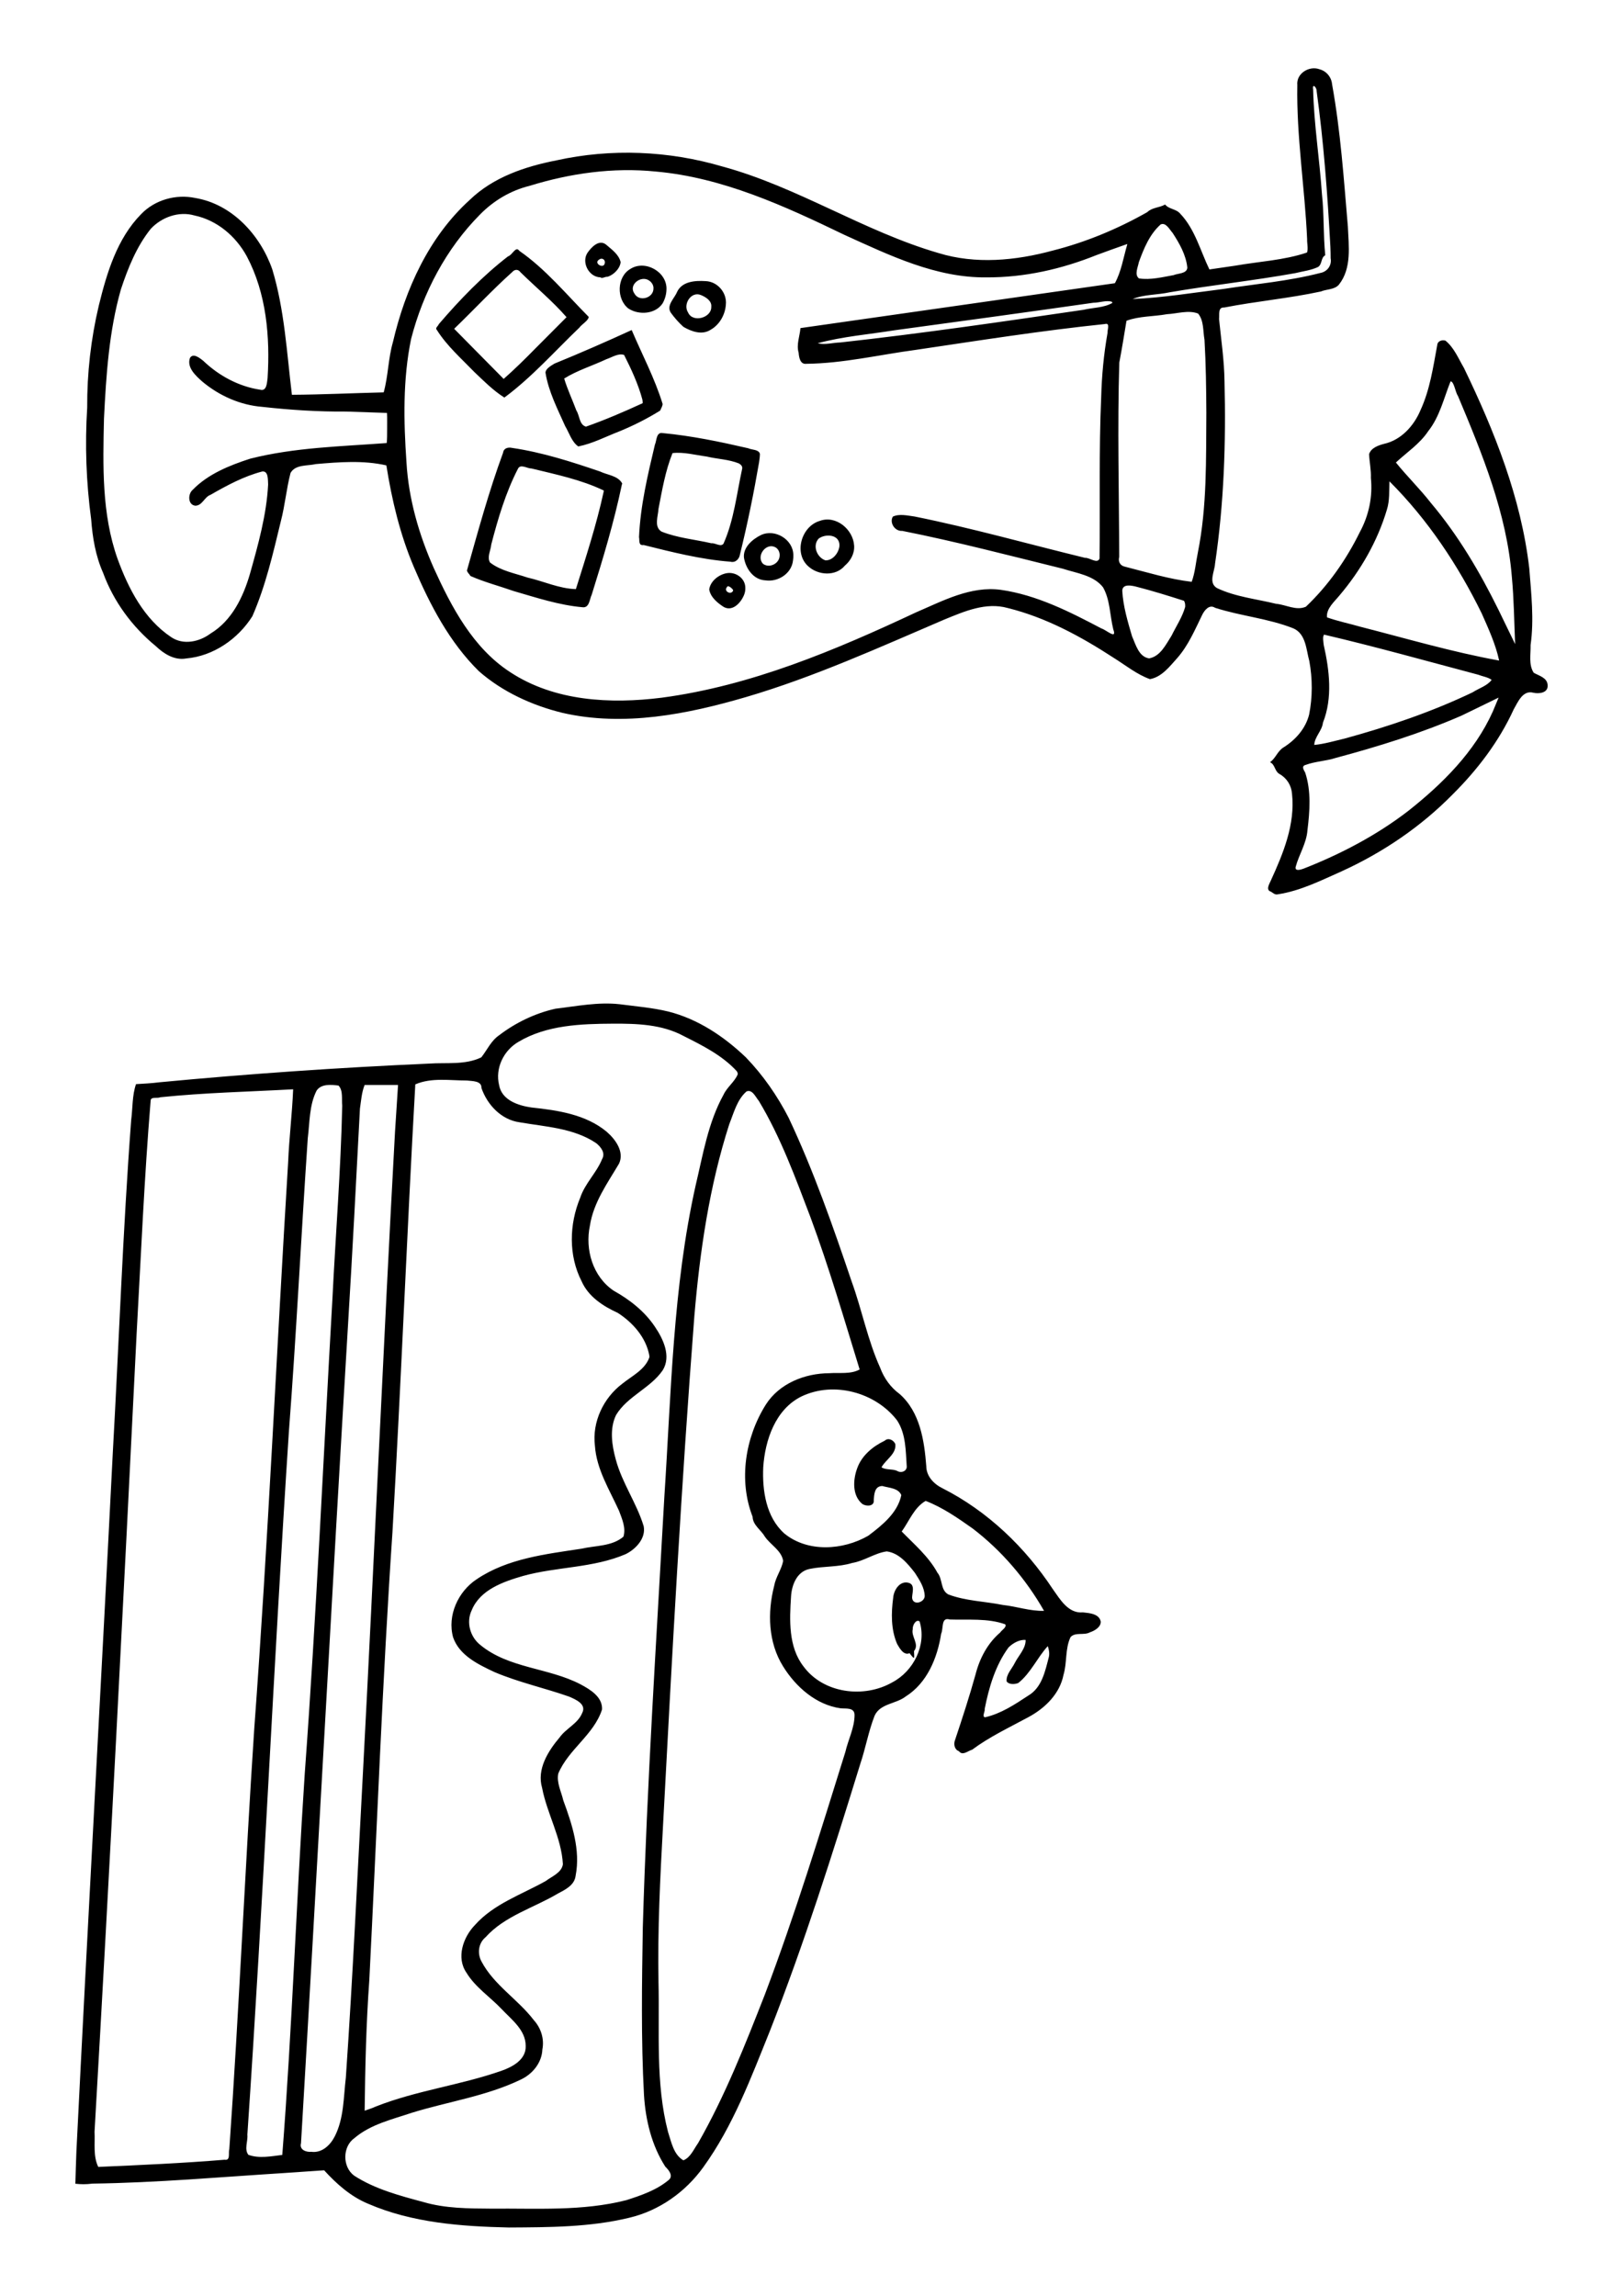 <?xml version="1.0" encoding="UTF-8" standalone="no"?>
<!-- Created with Inkscape (http://www.inkscape.org/) -->

<svg
   xmlns:dc="http://purl.org/dc/elements/1.1/"
   xmlns:cc="http://creativecommons.org/ns#"
   xmlns:rdf="http://www.w3.org/1999/02/22-rdf-syntax-ns#"
   xmlns:svg="http://www.w3.org/2000/svg"
   xmlns="http://www.w3.org/2000/svg"
   xmlns:sodipodi="http://sodipodi.sourceforge.net/DTD/sodipodi-0.dtd"
   xmlns:inkscape="http://www.inkscape.org/namespaces/inkscape"
   width="210mm"
   height="297mm"
   viewBox="0 0 210 297"
   version="1.1"
   id="svg2143"
   inkscape:version="0.92.4 (5da689c313, 2019-01-14)"
   sodipodi:docname="juice_and_cake.svg">
  <title
     id="title2748">Juice and Cake</title>
  <defs
     id="defs2137" />
  <sodipodi:namedview
     id="base"
     pagecolor="#ffffff"
     bordercolor="#666666"
     borderopacity="1.0"
     inkscape:pageopacity="0.0"
     inkscape:pageshadow="2"
     inkscape:zoom="0.98994949"
     inkscape:cx="-119.1577"
     inkscape:cy="458.66486"
     inkscape:document-units="mm"
     inkscape:current-layer="layer1"
     showgrid="false"
     inkscape:window-width="3840"
     inkscape:window-height="2004"
     inkscape:window-x="-16"
     inkscape:window-y="-16"
     inkscape:window-maximized="1" />
  <g
     inkscape:label="Layer 1"
     inkscape:groupmode="layer"
     id="layer1">
    <path
       inkscape:connector-curvature="0"
       id="path2739"
       d="m 200.249,88.607 c -0.072,-0.957 -1.128,-1.182 -1.802,-1.576 -0.68,-1.043 -0.376,-2.404 -0.403,-3.591 0.463,-3.288 0.083,-6.622 -0.171,-9.911 -1.054,-9.107 -4.493,-17.738 -8.456,-25.933 -0.713,-1.214 -1.277,-2.632 -2.395,-3.532 -0.453,-0.117 -1.021,0.034 -1.063,0.606 -0.526,2.834 -0.935,5.725 -2.154,8.375 -0.831,2.006 -2.492,3.877 -4.709,4.371 -0.751,0.195 -1.71,0.529 -1.95,1.344 0.049,1.025 0.275,2.035 0.234,3.077 0.246,2.431 -0.264,4.84 -1.425,6.988 -1.761,3.58 -4.091,6.916 -6.983,9.661 -1.254,0.558 -2.586,-0.267 -3.866,-0.376 -2.552,-0.625 -5.247,-0.894 -7.638,-2.031 -1.161,-0.69 -0.308,-2.12 -0.255,-3.147 1.164,-7.802 1.423,-15.723 1.226,-23.602 -0.033,-2.707 -0.435,-5.389 -0.706,-8.07 0.071,-0.548 -0.17,-1.537 0.654,-1.475 4.152,-0.812 8.386,-1.183 12.522,-2.076 0.759,-0.318 1.753,-0.218 2.328,-0.879 1.688,-2.117 1.272,-5.008 1.164,-7.52 -0.524,-6.144 -0.942,-12.318 -2.04,-18.392 -0.081,-0.936 -0.732,-1.726 -1.643,-1.962 -1.327,-0.484 -3.007,0.553 -2.857,2.039 -0.122,6.667 0.971,13.291 1.269,19.936 -0.026,0.563 0.167,1.225 -0.018,1.739 -2.982,1.005 -6.171,1.15 -9.258,1.695 -1.123,0.164 -2.246,0.328 -3.369,0.492 -1.173,-2.423 -1.868,-5.213 -3.768,-7.206 -0.524,-0.641 -1.464,-0.568 -1.962,-1.193 -0.724,0.422 -1.67,0.361 -2.312,0.988 -3.849,2.182 -7.965,3.893 -12.259,4.978 -4.788,1.297 -9.944,1.792 -14.749,0.313 -9.684,-2.814 -18.23,-8.558 -27.978,-11.202 -6.942,-2.041 -14.382,-2.356 -21.454,-0.79 -4.056,0.792 -8.169,2.171 -11.204,5.098 -5.295,4.793 -8.355,11.55 -9.956,18.408 -0.617,2.128 -0.609,4.385 -1.197,6.508 -3.958,0.092 -7.918,0.29 -11.875,0.312 -0.663,-5.424 -0.948,-10.96 -2.537,-16.218 -1.542,-4.428 -5.187,-8.441 -9.966,-9.24 -2.507,-0.527 -5.227,0.233 -7.012,2.093 -3.115,3.173 -4.434,7.601 -5.468,11.811 -1.027,4.328 -1.529,8.768 -1.506,13.217 -0.303,4.82 -0.131,9.665 0.515,14.449 0.175,2.372 0.571,4.739 1.544,6.925 1.359,3.712 3.768,6.978 6.818,9.48 1.051,1.001 2.432,1.874 3.949,1.592 3.502,-0.308 6.697,-2.523 8.546,-5.461 1.717,-3.923 2.676,-8.129 3.682,-12.278 0.538,-2.058 0.721,-4.197 1.254,-6.248 0.623,-1.137 2.193,-0.898 3.268,-1.157 3.03,-0.259 6.142,-0.513 9.135,0.171 0.714,4.51 1.78,8.98 3.576,13.19 2.07,4.86 4.59,9.687 8.39,13.429 3.057,2.68 6.876,4.425 10.805,5.39 7.925,1.825 16.139,0.191 23.8,-2.051 8.826,-2.597 17.213,-6.416 25.652,-10.028 2.588,-1.055 5.354,-2.267 8.169,-1.481 4.953,1.222 9.513,3.705 13.757,6.472 1.515,0.948 2.957,2.124 4.648,2.729 1.528,-0.268 2.554,-1.64 3.537,-2.729 1.44,-1.643 2.286,-3.664 3.234,-5.6 0.293,-0.594 0.921,-1.384 1.658,-0.899 3.34,1.078 6.898,1.37 10.16,2.674 1.607,0.734 1.627,2.75 2.035,4.222 0.418,2.276 0.426,4.662 -0.029,6.928 -0.466,1.82 -1.762,3.272 -3.325,4.246 -0.771,0.477 -1.012,1.417 -1.736,1.908 0.665,0.274 0.588,1.158 1.223,1.52 0.946,0.522 1.548,1.479 1.627,2.566 0.428,3.931 -1.135,7.714 -2.737,11.214 -0.182,0.422 -0.713,1.244 0.02,1.448 0.251,0.164 0.521,0.44 0.903,0.337 2.911,-0.443 5.589,-1.801 8.257,-2.983 5.32,-2.429 10.232,-5.757 14.337,-9.934 3.22,-3.2 6.013,-6.867 7.906,-11.01 0.533,-0.922 1.162,-2.503 2.515,-2.154 0.701,0.17 1.895,0.057 1.876,-0.889 -0.015,-0.037 0.004,-0.075 0,-0.112 z m -6.346,-9.688 c -2.418,-4.91 -5.218,-9.657 -8.756,-13.852 -1.419,-1.823 -3.085,-3.44 -4.532,-5.235 1.42,-1.323 3.085,-2.404 4.177,-4.047 1.496,-1.879 2.023,-4.276 2.895,-6.446 0.456,-9.3e-4 0.608,1.391 0.955,1.879 3.155,7.509 6.317,15.199 6.975,23.4 0.274,2.893 0.298,5.803 0.426,8.709 -0.713,-1.47 -1.427,-2.94 -2.14,-4.41 z m 0.022,6.526 c -6.039,-1.097 -11.942,-2.841 -17.885,-4.359 -1.439,-0.419 -2.949,-0.72 -4.341,-1.22 -0.116,-1.14 0.961,-2.023 1.624,-2.844 2.741,-3.234 4.914,-7.011 6.125,-11.083 0.379,-1.189 0.28,-2.445 0.334,-3.67 4.945,4.937 8.878,10.842 11.944,17.1 0.871,1.97 1.794,3.978 2.246,6.078 z m -0.769,6.599 c -2.349,5.233 -6.544,9.391 -10.995,12.902 -4.081,3.131 -8.691,5.546 -13.475,7.421 -0.322,0.122 -1.184,0.409 -1.038,-0.229 0.432,-1.6 1.398,-3.038 1.523,-4.73 0.302,-2.463 0.5,-5.066 -0.291,-7.458 -0.189,-0.354 -0.537,-0.846 0.066,-1.001 1.244,-0.456 2.624,-0.488 3.897,-0.903 5.529,-1.483 11.026,-3.184 16.279,-5.474 1.599,-0.767 3.187,-1.559 4.785,-2.326 -0.25,0.599 -0.501,1.198 -0.751,1.797 z m -0.151,-4.091 c -0.584,0.786 -1.656,1.081 -2.465,1.612 -5.298,2.534 -10.888,4.426 -16.549,5.978 -1.296,0.301 -2.655,0.711 -3.94,0.827 0.046,-1.063 1.003,-1.812 1.124,-2.876 1.278,-3.227 0.837,-6.8 0.094,-10.095 -0.025,-0.413 -0.168,-0.957 0.047,-1.301 6.685,1.566 13.298,3.422 19.933,5.183 0.57,0.225 1.286,0.317 1.756,0.673 z M 172.172,33.417 c 0.171,0.918 -0.44,1.743 -1.354,1.9 -4.083,1.056 -8.31,1.412 -12.469,2.059 -3.925,0.49 -7.855,1.138 -11.798,1.309 1.493,-0.611 3.189,-0.52 4.759,-0.865 5.411,-0.929 10.878,-1.514 16.279,-2.484 0.985,-0.246 2.038,-0.359 2.96,-0.8 0.558,-0.374 0.335,-1.208 0.926,-1.513 -0.268,-2.62 -0.136,-5.267 -0.428,-7.89 -0.304,-4.526 -1.033,-9.031 -1.143,-13.561 -0.135,-0.864 0.471,-0.283 0.454,0.202 0.918,6.664 1.412,13.393 1.777,20.106 0.021,0.512 0.036,1.025 0.036,1.538 z m -16.083,20.002 c -0.046,6.025 0.094,12.108 -1.094,18.039 -0.262,1.261 -0.366,2.655 -0.805,3.809 -2.924,-0.341 -5.772,-1.235 -8.626,-1.955 -0.628,-0.123 -0.914,-0.656 -0.751,-1.271 -0.016,-8.369 -0.242,-16.79 0.012,-25.129 0.342,-1.798 0.633,-3.614 0.932,-5.415 1.644,-0.615 3.503,-0.536 5.241,-0.851 1.325,-0.064 2.765,-0.571 4.027,-0.08 0.763,0.934 0.615,2.25 0.824,3.381 0.183,3.154 0.225,6.314 0.24,9.472 z m -2.462,-18.792 c -0.057,0.8 -1.201,0.717 -1.769,0.964 -1.467,0.262 -2.996,0.657 -4.489,0.427 -0.622,-0.485 -0.125,-1.468 -0.012,-2.102 0.634,-1.756 1.393,-3.61 2.814,-4.876 0.684,-0.322 1.162,0.669 1.539,1.071 0.888,1.36 1.758,2.878 1.917,4.515 z m -0.28,43.898 c -0.366,1.298 -1.158,2.482 -1.756,3.702 -0.727,1.138 -1.443,2.683 -2.905,2.947 -1.348,-0.198 -1.74,-1.809 -2.212,-2.859 -0.562,-1.919 -1.153,-3.88 -1.264,-5.884 0.017,-0.962 1.26,-0.675 1.847,-0.524 2.047,0.524 4.117,1.167 6.129,1.813 0.166,0.232 0.178,0.531 0.16,0.805 z m -7.521,-46.8 c -0.475,1.634 -0.75,3.419 -1.572,4.914 -13.561,1.936 -27.123,3.871 -40.684,5.806 -0.085,1.062 -0.55,2.12 -0.234,3.197 0.046,0.593 0.198,1.526 0.999,1.422 4.774,-0.052 9.455,-1.175 14.171,-1.803 8.135,-1.205 16.27,-2.49 24.446,-3.34 0.736,-0.217 0.305,0.773 0.348,1.171 -0.484,2.72 -0.742,5.488 -0.817,8.259 -0.309,6.965 -0.124,13.947 -0.215,20.909 -0.286,0.739 -1.299,-0.145 -1.873,-0.092 -7.346,-1.787 -14.632,-3.852 -22.045,-5.346 -0.913,-0.119 -1.992,-0.39 -2.827,0.014 -0.466,0.793 0.269,1.921 1.205,1.84 6.987,1.387 13.887,3.196 20.8,4.9 1.771,0.58 3.955,0.829 5.191,2.397 0.929,1.631 0.881,3.645 1.329,5.449 0.521,1.399 -0.93,0.05 -1.535,-0.12 -4.109,-2.165 -8.373,-4.335 -13.023,-4.997 -3.892,-0.524 -7.506,1.431 -10.964,2.914 C 108.044,84.131 97.19,88.715 85.635,90.257 78.991,91.096 71.737,90.73 65.99,86.938 61.191,83.811 58.43,78.557 56.125,73.487 54.211,69.165 52.867,64.555 52.594,59.817 52.228,54.508 52.111,49.093 53.191,43.852 c 1.547,-6.004 4.541,-11.692 8.924,-16.106 1.754,-1.788 3.959,-3.102 6.398,-3.702 5.263,-1.627 10.816,-2.412 16.321,-1.854 8.655,0.762 16.684,4.459 24.42,8.192 5.829,2.641 11.874,5.593 18.428,5.499 4.871,0.021 9.684,-1.068 14.189,-2.88 1.327,-0.486 2.654,-0.972 3.988,-1.436 l -0.028,0.14 z m -1.893,7.462 c -1.091,0.636 -2.503,0.601 -3.728,0.891 -10.474,1.535 -20.961,3.066 -31.481,4.227 -0.953,0.022 -2.029,0.348 -2.913,0.097 3.24,-0.875 6.619,-1.142 9.926,-1.674 8.577,-1.166 17.155,-2.337 25.723,-3.561 0.779,0.003 1.715,-0.363 2.406,-0.123 0.028,0.044 0.057,0.091 0.067,0.142 z m -1.516,170.559 c -0.215,-0.983 -1.478,-1.074 -2.301,-1.159 -1.884,0.177 -2.952,-1.685 -3.887,-2.998 -3.581,-5.427 -8.444,-10.095 -14.266,-13.05 -1.127,-0.543 -2.105,-1.561 -2.112,-2.869 -0.255,-3.305 -0.809,-6.999 -3.443,-9.329 -1.175,-0.859 -2.023,-2.048 -2.529,-3.409 -1.609,-3.564 -2.342,-7.436 -3.669,-11.104 -2.428,-7.177 -4.931,-14.357 -8.164,-21.217 -1.463,-2.848 -3.315,-5.522 -5.541,-7.826 -2.831,-2.704 -6.189,-4.955 -10.022,-5.924 -2.071,-0.502 -4.203,-0.669 -6.311,-0.948 -2.788,-0.309 -5.554,0.255 -8.308,0.582 -2.634,0.59 -5.146,1.802 -7.289,3.438 -1.047,0.716 -1.54,1.899 -2.301,2.854 -2.088,1.013 -4.51,0.647 -6.764,0.807 -11.647,0.515 -23.284,1.314 -34.891,2.418 -1.002,0.13 -2.011,0.178 -3.019,0.239 -0.505,1.427 -0.426,3.122 -0.627,4.653 -1.081,14.359 -1.579,28.755 -2.383,43.132 -1.521,30.078 -3.21,60.148 -4.702,90.227 -0.062,1.413 -0.092,2.826 -0.137,4.239 0.73,0.078 1.353,0.091 2.198,-0.015 8.335,-0.116 16.644,-0.856 24.96,-1.38 1.676,-0.115 3.353,-0.23 5.029,-0.344 1.618,1.77 3.448,3.4 5.69,4.326 5.716,2.474 12.055,2.935 18.211,3.074 5.209,-0.031 10.499,-0.027 15.59,-1.263 3.864,-0.912 7.264,-3.326 9.569,-6.536 3.853,-5.33 6.167,-11.558 8.611,-17.61 4.443,-11.312 8.112,-22.909 11.688,-34.519 0.698,-2.054 1.08,-4.272 1.861,-6.264 0.721,-1.616 2.768,-1.518 4.026,-2.502 2.781,-1.746 4.105,-4.995 4.592,-8.119 0.318,-0.679 -0.039,-2.194 1.11,-1.841 2.389,0.082 4.886,-0.194 7.174,0.619 0.255,0.374 -0.47,0.761 -0.641,1.06 -1.65,1.407 -2.677,3.38 -3.203,5.461 -0.791,2.844 -1.706,5.65 -2.641,8.44 -0.209,0.538 -0.089,1.243 0.502,1.457 0.467,0.639 1.177,-0.056 1.711,-0.195 2.246,-1.672 4.804,-2.87 7.265,-4.203 2.146,-1.148 4.071,-3.01 4.554,-5.482 0.477,-1.6 0.189,-3.363 0.911,-4.881 0.633,-0.685 1.738,-0.182 2.517,-0.622 0.622,-0.2 1.452,-0.705 1.386,-1.42 z m -6.698,4.575 c -0.484,1.859 -0.898,4.008 -2.701,5.052 -1.725,1.138 -3.518,2.323 -5.554,2.784 -0.456,-0.051 0.027,-0.789 -0.056,-1.073 0.54,-2.789 1.398,-5.667 3.09,-7.966 0.561,-0.551 1.421,-1.044 2.207,-0.962 0.027,1.111 -0.922,2.021 -1.402,2.973 -0.367,0.762 -1.156,1.498 -1.053,2.395 0.322,0.431 1.063,0.38 1.509,0.198 1.62,-1.293 2.444,-3.272 3.813,-4.769 0.15,0.422 0.238,0.926 0.147,1.368 z m -0.633,-5.933 c -1.78,0.06 -3.541,-0.571 -5.317,-0.758 -2.353,-0.475 -4.811,-0.51 -7.065,-1.363 -1.042,-0.56 -0.708,-1.976 -1.409,-2.81 -1.141,-2.092 -2.982,-3.653 -4.625,-5.333 0.968,-1.334 1.61,-3.112 3.1,-3.958 2.195,0.844 4.173,2.222 6.082,3.572 3.749,2.859 6.906,6.568 9.234,10.649 z m -15.437,-1.901 c -0.05,0.843 -1.524,1.258 -1.633,0.221 -0.003,-0.602 0.416,-1.676 -0.403,-1.932 -1.155,-0.354 -1.961,0.895 -2.042,1.903 -0.269,1.986 -0.301,4.133 0.511,6.001 0.319,0.546 0.839,1.514 1.606,1.187 0.734,0.979 0.604,0.645 0.577,-0.275 0.731,-0.887 -0.398,-1.868 -0.166,-2.819 -0.051,-0.481 0.404,-1.344 0.884,-1.021 0.942,3.032 -0.772,6.441 -3.525,7.884 -3.662,2.102 -8.909,1.452 -11.491,-2.053 -1.972,-2.537 -1.811,-6.003 -1.615,-9.041 0.086,-1.507 0.769,-3.269 2.431,-3.579 1.808,-0.375 3.696,-0.213 5.479,-0.768 1.571,-0.257 2.904,-1.276 4.471,-1.496 1.594,0.202 2.729,1.595 3.656,2.79 0.579,0.902 1.239,1.891 1.259,2.998 z m -2.325,-16.721 c -0.036,0.609 -0.784,0.837 -1.254,0.512 -0.643,-0.28 -1.445,-0.079 -2.011,-0.46 0.544,-1.01 1.956,-1.727 1.783,-3.02 -0.238,-0.501 -0.887,-0.859 -1.376,-0.417 -1.558,0.751 -2.996,1.937 -3.575,3.622 -0.522,1.452 -0.631,3.445 0.654,4.533 0.469,0.365 1.607,0.38 1.509,-0.458 0.054,-0.75 0.091,-1.831 1.113,-1.838 0.821,0.246 2.087,0.251 2.453,1.183 -0.48,2.308 -2.481,3.896 -4.272,5.248 -3.263,1.885 -7.835,2.193 -10.861,-0.287 -2.369,-2.115 -2.867,-5.559 -2.732,-8.575 0.235,-3.505 1.567,-7.479 4.931,-9.147 4.185,-2.016 9.603,-0.542 12.392,3.097 1.159,1.775 1.107,3.981 1.247,6.007 z m -6.094,-12.603 c -1.164,0.65 -2.627,0.384 -3.925,0.483 -3.166,0.013 -6.481,1.323 -8.226,4.079 -2.657,4.244 -3.538,9.758 -1.701,14.492 0.028,1.084 1.1,1.711 1.597,2.585 0.735,1.063 2.146,1.777 2.359,3.132 -0.213,1.121 -0.966,2.079 -1.164,3.221 -0.885,3.447 -0.784,7.316 1.147,10.408 1.642,2.66 4.292,5.009 7.486,5.439 0.672,0.058 1.754,-0.133 1.768,0.851 -4.7e-4,1.66 -0.825,3.201 -1.194,4.801 -3.282,10.519 -6.513,21.068 -10.415,31.377 -2.564,6.541 -5.152,13.12 -8.645,19.231 -0.558,0.779 -0.972,1.847 -1.894,2.21 -1.277,-0.739 -1.556,-2.37 -1.986,-3.667 -1.641,-6.324 -1.077,-12.913 -1.234,-19.382 -0.125,-6.754 0.213,-13.501 0.585,-20.242 1.166,-21.989 2.36,-43.978 4.056,-65.933 0.71,-8.383 1.94,-16.806 4.52,-24.825 0.586,-1.463 1.001,-3.159 2.23,-4.229 0.753,-0.316 1.184,0.757 1.583,1.212 2.842,4.722 4.737,9.938 6.69,15.063 2.398,6.469 4.333,13.102 6.364,19.697 z M 110.515,70.581 c -0.127,-2.095 -2.35,-3.963 -4.439,-3.196 -2.378,0.692 -3.41,4.172 -1.492,5.879 1.283,1.175 3.551,1.324 4.732,-0.089 0.753,-0.64 1.273,-1.585 1.199,-2.594 z m -1.898,0.006 c -0.061,0.915 -0.877,1.966 -1.838,1.898 -1.093,-0.389 -1.688,-1.919 -0.846,-2.813 0.898,-0.666 2.728,-0.539 2.684,0.915 z m -5.967,1.234 c -0.001,-2.035 -2.39,-3.465 -4.205,-2.596 -1.091,0.538 -2.319,1.584 -2.185,2.921 0.235,1.405 1.218,2.851 2.761,2.931 1.641,0.251 3.42,-0.874 3.587,-2.594 0.035,-0.218 0.05,-0.44 0.041,-0.662 z m -1.773,0.08 c -0.041,1.047 -1.395,1.669 -2.185,1.008 -0.869,-1.024 0.432,-2.744 1.635,-2.11 0.385,0.213 0.59,0.671 0.55,1.102 z M 98.324,58.717 c -0.145,-0.595 -1.047,-0.499 -1.509,-0.727 -3.657,-0.844 -7.352,-1.614 -11.092,-1.966 -0.824,-0.142 -0.747,0.993 -0.984,1.498 -0.934,3.931 -1.879,7.907 -2.056,11.956 0.093,0.466 -0.103,1.135 0.603,1.031 3.688,0.919 7.407,1.867 11.212,2.156 0.668,0.173 1.159,-0.344 1.251,-0.961 0.967,-3.925 1.779,-7.894 2.464,-11.878 0.051,-0.368 0.111,-0.737 0.111,-1.11 z m -1.886,17.334 c 0.005,-1.249 -1.26,-2.119 -2.439,-1.895 -1.024,0.192 -2.084,1.029 -2.234,2.096 0.164,1.013 1.082,1.758 1.903,2.283 1.168,0.613 2.225,-0.609 2.617,-1.599 0.108,-0.281 0.165,-0.584 0.152,-0.885 z M 96.03,60.637 c -0.71,3.243 -1.056,6.626 -2.407,9.676 -0.332,0.522 -1.09,-0.108 -1.574,-0.032 -2.14,-0.496 -4.39,-0.686 -6.442,-1.505 -1.028,-0.611 -0.449,-2.008 -0.404,-2.953 0.468,-2.42 0.886,-4.905 1.814,-7.208 1.446,-0.168 2.954,0.252 4.416,0.445 1.38,0.332 2.868,0.359 4.178,0.896 0.248,0.149 0.48,0.358 0.419,0.682 z m -0.575,78.344 c -0.412,0.986 -1.38,1.652 -1.836,2.635 -1.998,3.606 -2.662,7.749 -3.605,11.714 -2.955,13.211 -3.164,26.807 -4.051,40.259 -1.032,18.578 -2.251,37.15 -2.79,55.75 -0.118,7.222 -0.236,14.457 0.152,21.672 0.197,3.242 0.991,6.532 2.762,9.286 0.452,0.437 1.078,1.196 0.429,1.724 -1.56,1.307 -3.559,1.99 -5.474,2.604 -5.688,1.455 -11.612,1.043 -17.429,1.099 -2.967,-0.022 -5.962,-0.014 -8.83,-0.854 -3.075,-0.828 -6.253,-1.664 -8.956,-3.412 -1.549,-1.137 -1.523,-3.787 0.051,-4.874 2.089,-1.777 4.864,-2.405 7.406,-3.262 4.68,-1.446 9.641,-2.149 14.088,-4.29 1.529,-0.715 2.737,-2.176 2.806,-3.908 0.265,-1.372 -0.183,-2.767 -1.114,-3.793 -2.054,-2.689 -5.14,-4.522 -6.752,-7.559 -0.574,-1.039 -0.425,-2.391 0.511,-3.159 2.484,-2.764 6.225,-3.788 9.346,-5.642 0.977,-0.518 2.168,-1.082 2.313,-2.328 0.643,-3.321 -0.467,-6.657 -1.6,-9.744 -0.257,-1.121 -0.888,-2.289 -0.649,-3.454 1.31,-3.14 4.609,-5.018 5.663,-8.293 0.095,-1.619 -1.539,-2.597 -2.786,-3.259 -4.123,-2.155 -9.22,-2.038 -12.919,-5.056 -1.353,-1.039 -1.906,-2.964 -1.157,-4.525 1.088,-2.671 4.116,-3.707 6.669,-4.445 4.351,-1.2 9.058,-1.011 13.251,-2.814 1.309,-0.643 2.638,-2.047 2.332,-3.613 -0.908,-3.004 -2.812,-5.61 -3.618,-8.661 -0.5,-1.827 -0.82,-3.95 0.046,-5.727 1.475,-2.443 4.442,-3.459 6.038,-5.791 1.117,-1.813 0.07,-4.027 -0.998,-5.604 -1.332,-2.008 -3.279,-3.528 -5.352,-4.684 -2.71,-1.827 -3.725,-5.329 -3.073,-8.424 0.465,-2.992 2.261,-5.473 3.77,-8.018 0.711,-1.524 -0.464,-3.129 -1.575,-4.099 -2.712,-2.274 -6.375,-2.8 -9.761,-3.161 -1.705,-0.245 -3.843,-0.94 -4.183,-2.892 -0.538,-2.182 0.59,-4.5 2.509,-5.603 3.637,-2.169 8.065,-2.327 12.214,-2.347 3.102,-0.015 6.328,0.08 9.132,1.586 2.448,1.233 5.003,2.501 6.887,4.554 0.083,0.119 0.149,0.262 0.134,0.41 z M 94.866,76.375 c -0.224,0.681 -1.312,0.107 -0.789,-0.442 0.122,-0.324 0.793,0.297 0.789,0.442 z M 93.919,39.408 c 0.163,-1.544 -1.093,-3.01 -2.656,-3.042 -1.32,-0.083 -3.023,0.029 -3.66,1.409 -0.335,0.829 -1.427,1.738 -0.804,2.683 0.48,0.66 1.026,1.283 1.629,1.827 1.05,0.606 2.404,1.103 3.53,0.37 1.151,-0.655 1.871,-1.942 1.96,-3.248 z m -1.887,0.293 c 0.049,1.409 -2.401,2.112 -3.007,0.716 -0.694,-1.071 0.419,-2.79 1.681,-2.241 0.62,0.255 1.42,0.749 1.326,1.525 z m -5.796,-2.254 c 0.093,-2.281 -2.77,-3.885 -4.678,-2.653 -1.764,1.025 -1.811,3.909 -0.246,5.119 1.355,0.885 3.504,0.736 4.433,-0.682 0.301,-0.542 0.479,-1.163 0.49,-1.784 z m -0.503,14.799 c -1.013,-3.301 -2.65,-6.378 -3.999,-9.55 -3.3,1.511 -6.626,2.97 -9.985,4.338 -0.484,0.298 -1.173,0.683 -1.167,1.187 0.391,2.433 1.552,4.673 2.547,6.907 0.523,0.876 0.835,2.023 1.694,2.626 1.839,-0.363 3.55,-1.267 5.296,-1.943 1.84,-0.75 3.629,-1.653 5.307,-2.701 0.047,-0.179 0.31,-0.544 0.307,-0.864 z M 84.554,37.275 c 0.041,1.288 -1.855,1.831 -2.468,0.698 -0.804,-1.127 0.842,-2.38 1.869,-1.701 0.344,0.206 0.605,0.596 0.6,1.003 z M 84.025,175.577 c -0.545,1.612 -2.254,2.418 -3.504,3.428 -2.448,1.846 -3.918,4.948 -3.545,8.02 0.205,3.064 1.891,5.702 3.123,8.426 0.393,1.066 0.916,2.215 0.567,3.344 -1.503,1.274 -3.616,1.13 -5.438,1.556 -4.632,0.705 -9.557,1.259 -13.538,3.942 -2.41,1.577 -3.846,4.703 -3.06,7.531 0.811,2.34 3.263,3.504 5.347,4.485 3.129,1.328 6.468,2.054 9.668,3.178 0.821,0.362 2.291,0.96 1.68,2.128 -0.564,1.372 -2.072,1.968 -2.913,3.145 -1.497,1.77 -2.982,4.123 -2.268,6.536 0.643,3.365 2.503,6.42 2.689,9.873 -0.159,1.104 -1.439,1.576 -2.225,2.174 -3.123,1.753 -6.718,2.945 -9.169,5.704 -1.518,1.572 -2.434,4.219 -1.076,6.165 1.139,1.878 3.048,3.115 4.536,4.686 1.279,1.359 3.12,2.711 3.12,4.76 0.08,1.784 -1.715,2.738 -3.149,3.237 -5.307,1.857 -10.985,2.541 -16.231,4.612 -0.472,0.217 -0.966,0.378 -1.456,0.545 0.065,-5.642 0.196,-11.28 0.603,-16.902 0.98,-19.32 1.688,-38.658 2.995,-57.957 1.12,-19.297 1.861,-38.615 2.955,-57.913 2.092,-0.905 4.463,-0.497 6.675,-0.498 0.669,0.087 1.923,0.008 1.883,0.97 0.755,2.177 2.572,4.114 4.939,4.435 3.353,0.583 7.001,0.74 9.901,2.695 0.609,0.482 1.239,1.273 0.769,2.069 -0.725,1.791 -2.213,3.134 -2.832,4.999 -1.421,3.422 -1.529,7.456 0.181,10.798 0.875,1.99 2.77,3.222 4.677,4.091 1.957,1.252 3.685,3.212 4.091,5.554 -0.006,0.062 0.008,0.123 0.008,0.185 z M 83.15,52.161 c -2.401,1.105 -4.848,2.158 -7.33,3.031 -0.877,-0.233 -0.814,-1.432 -1.246,-2.093 -0.51,-1.369 -1.174,-2.782 -1.575,-4.129 1.694,-1.059 3.659,-1.651 5.469,-2.504 0.707,-0.229 1.543,-0.815 2.285,-0.545 0.934,1.842 1.832,3.787 2.363,5.769 0.02,0.156 0.051,0.314 0.034,0.472 z m -2.68,10.319 c -0.57,-0.955 -1.892,-1.028 -2.828,-1.483 -3.716,-1.268 -7.492,-2.483 -11.387,-3.053 -0.502,-0.117 -1.087,0.027 -1.161,0.623 -1.837,4.986 -3.234,10.127 -4.675,15.237 0.068,0.297 0.324,0.46 0.456,0.711 1.802,0.797 3.73,1.294 5.59,1.948 2.918,0.846 5.848,1.819 8.888,2.09 0.914,0.138 0.924,-1.044 1.21,-1.623 1.461,-4.669 2.877,-9.37 3.883,-14.16 -0.021,-0.161 0.133,-0.096 0.024,-0.291 z M 80.303,33.914 c -0.223,-1.006 -1.188,-1.665 -1.925,-2.303 -0.903,-0.65 -1.844,0.362 -2.337,1.056 -0.862,1.234 0.14,3.177 1.636,3.21 0.243,0.213 0.6,-0.109 0.932,-0.07 0.784,-0.237 1.618,-1.06 1.694,-1.893 z m -2.041,0.08 c -0.093,0.895 -1.504,0.067 -0.762,-0.397 0.339,-0.295 0.818,-0.055 0.762,0.397 z m -0.159,29.638 c -0.928,4.257 -2.283,8.42 -3.59,12.578 -2.152,-0.054 -4.16,-1.016 -6.239,-1.489 -1.64,-0.555 -3.467,-0.867 -4.868,-1.952 -0.419,-0.687 0.094,-1.578 0.157,-2.322 0.868,-3.349 1.861,-6.7 3.442,-9.78 0.314,-0.712 1.203,-0.048 1.753,-0.064 3.172,0.778 6.41,1.435 9.373,2.856 l -0.022,0.141 z M 76.17,40.99 c -2.904,-2.92 -5.562,-6.175 -8.965,-8.532 -0.478,-0.695 -0.902,0.551 -1.469,0.705 -3.309,2.559 -6.24,5.601 -8.955,8.766 -0.119,0.305 -0.522,0.492 -0.249,0.769 1.303,2.062 3.177,3.701 4.863,5.446 1.221,1.164 2.442,2.39 3.866,3.288 3.548,-2.628 6.507,-5.983 9.69,-9.034 0.331,-0.458 1.221,-0.951 1.219,-1.408 z m -6.84,4.029 c -1.346,1.377 -2.718,2.726 -4.161,4.002 -2.135,-2.162 -4.27,-4.324 -6.405,-6.486 2.519,-2.428 4.911,-5.004 7.511,-7.339 0.328,-0.375 0.776,-0.39 1.08,0.032 1.975,1.938 4.136,3.725 5.949,5.803 -1.324,1.33 -2.649,2.659 -3.974,3.989 z M 51.109,146.45 c -1.511,27.552 -2.681,55.123 -4.138,82.678 -0.716,13.219 -1.309,26.448 -2.223,39.652 -0.305,2.544 -0.237,5.25 -1.428,7.584 -0.573,1.138 -1.658,2.189 -3.035,2.006 -0.674,0.069 -1.581,-0.266 -1.337,-1.115 2.083,-35.238 3.958,-70.491 6.074,-105.728 0.572,-9.367 1.063,-18.743 1.551,-28.112 0.155,-1.023 0.216,-2.088 0.608,-3.056 1.441,0 2.882,0 4.322,0 -0.131,2.03 -0.262,4.06 -0.394,6.091 z M 50.092,55.607 c -0.005,0.573 0.008,1.145 -0.055,1.707 -5.906,0.445 -11.904,0.562 -17.672,2.026 -2.673,0.87 -5.436,1.973 -7.429,4.024 -0.641,0.536 -0.647,1.947 0.337,2.057 0.915,-0.011 1.172,-1.134 1.964,-1.406 2.122,-1.219 4.317,-2.403 6.694,-3.019 0.83,-0.098 0.72,1.141 0.762,1.685 -0.203,3.927 -1.291,7.788 -2.353,11.561 -0.871,2.996 -2.341,6.062 -5.119,7.73 -1.426,1.062 -3.499,1.52 -5.069,0.453 -3.512,-2.339 -5.539,-6.277 -6.945,-10.144 -2.056,-5.794 -1.889,-12.057 -1.753,-18.128 0.283,-5.623 0.645,-11.302 2.196,-16.739 0.911,-2.745 2.022,-5.52 3.846,-7.799 1.411,-1.526 3.646,-2.324 5.66,-1.742 2.934,0.618 5.362,2.686 6.778,5.287 2.544,4.799 3.017,10.409 2.689,15.756 -0.086,0.551 -0.084,1.74 -0.962,1.499 -2.77,-0.414 -5.354,-1.813 -7.369,-3.746 -0.427,-0.329 -1.298,-1.065 -1.716,-0.356 -0.433,1.248 0.77,2.308 1.604,3.054 2.193,1.834 4.91,3.042 7.773,3.269 3.6,0.4 7.219,0.636 10.842,0.606 1.76,0.059 3.52,0.118 5.281,0.177 0.041,0.726 0.006,1.459 0.018,2.187 z m -5.812,87.423 c -0.181,8.335 -0.858,16.651 -1.267,24.977 -1.174,20.48 -2.075,40.977 -3.581,61.437 -1.09,16.435 -1.629,32.907 -2.907,49.329 -1.436,0.172 -2.995,0.497 -4.388,-0.014 -0.563,-0.724 -0.041,-1.76 -0.131,-2.599 2.067,-30.308 3.384,-60.664 5.375,-90.976 0.965,-12.636 1.581,-25.297 2.441,-37.938 0.261,-2.057 0.183,-4.277 1.142,-6.156 0.604,-0.907 1.901,-0.771 2.835,-0.654 0.624,0.637 0.386,1.786 0.482,2.595 z m -6.353,-2.025 c -0.134,3.137 -0.518,6.265 -0.648,9.405 -1.501,24.39 -2.574,48.807 -4.378,73.176 -1.202,18.134 -1.958,36.301 -3.229,54.429 -0.16,0.471 0.198,1.519 -0.606,1.38 -5.435,0.45 -10.924,0.692 -16.352,0.929 -0.682,-1.398 -0.402,-3.037 -0.481,-4.55 1.992,-34.366 3.738,-68.755 5.44,-103.14 0.564,-10.104 0.99,-20.22 1.824,-30.304 0.07,-0.481 0.898,-0.209 1.238,-0.381 5.707,-0.596 11.46,-0.714 17.193,-1.032 z"
       style="opacity:1;fill:#000000;stroke-width:0.64" />
  </g>
</svg>
